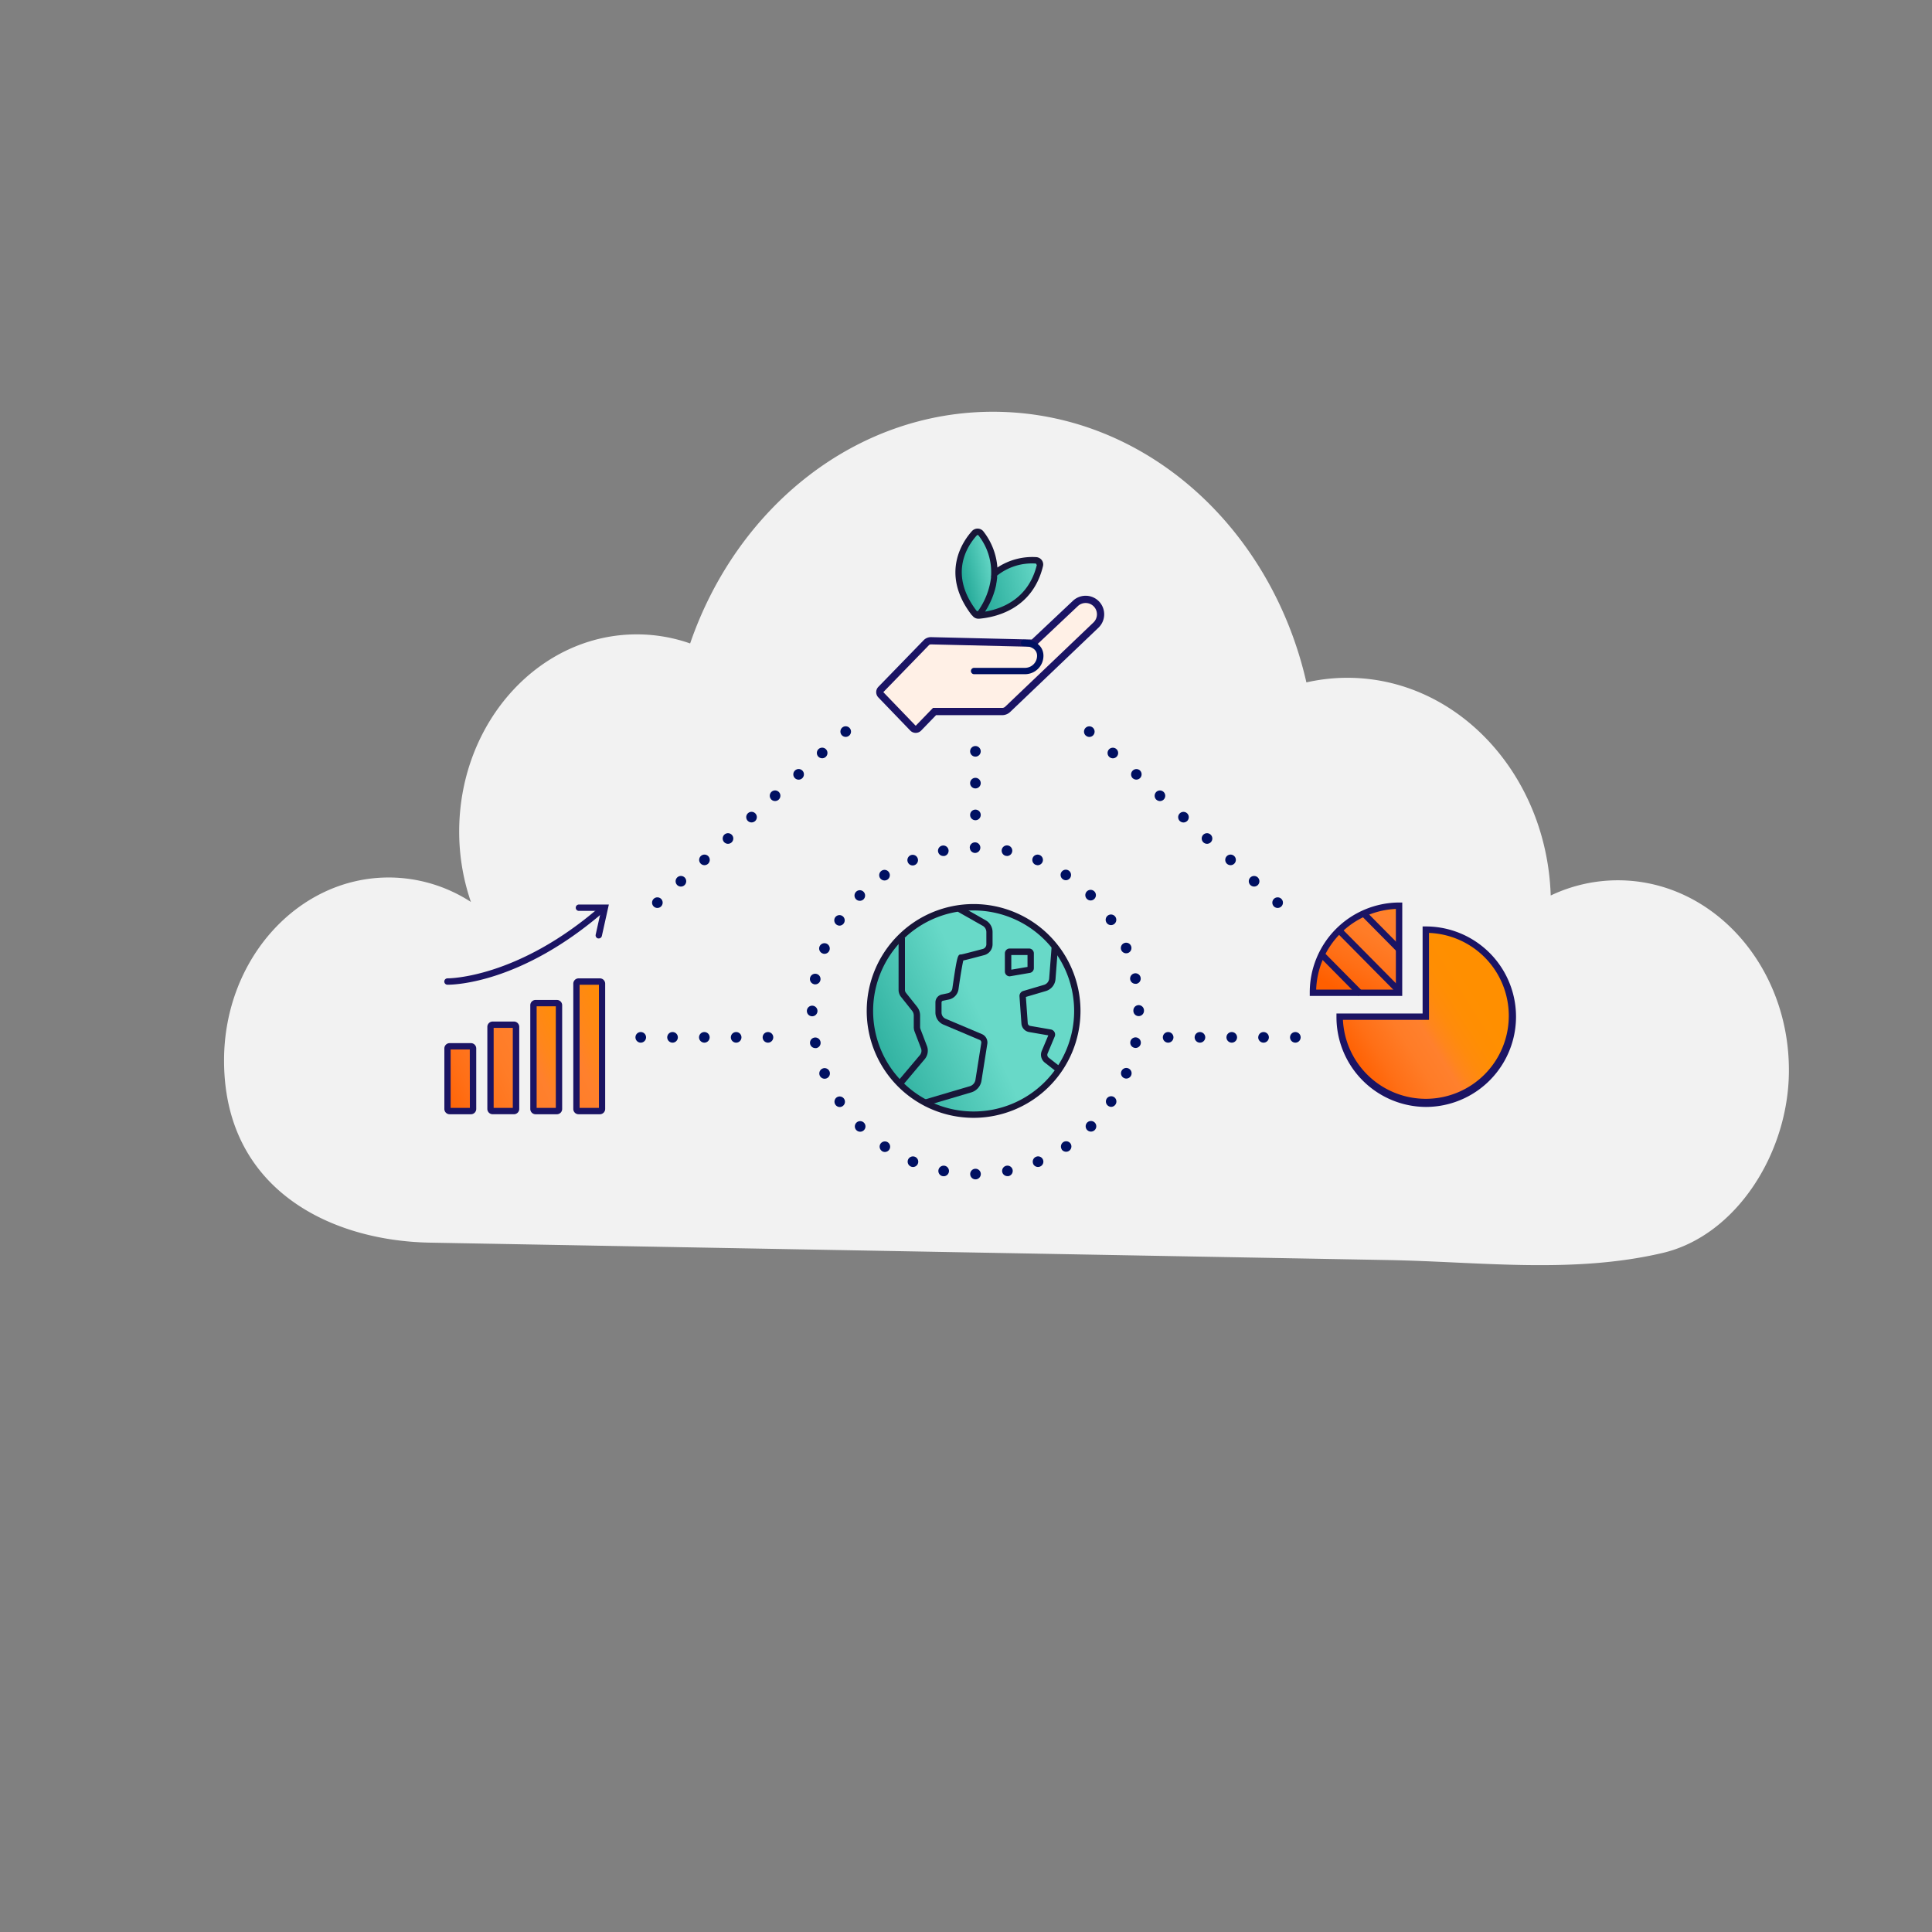 <svg id="Layer_1" data-name="Layer 1" xmlns="http://www.w3.org/2000/svg" xmlns:xlink="http://www.w3.org/1999/xlink" viewBox="0 0 800 800"><rect x="0" y="0" width="800" height="800" fill="#808080" stroke="none"/><defs><style>.cls-1{fill:#fff0e6;}.cls-2{fill:#f2f2f2;}.cls-3{fill:url(#Degradado_sin_nombre_10);}.cls-4{fill:url(#Degradado_sin_nombre_10-2);}.cls-5{fill:url(#Degradado_sin_nombre_10-3);}.cls-6{fill:url(#Degradado_sin_nombre_10-4);}.cls-7{fill:#1b1464;}.cls-8{fill:url(#Degradado_sin_nombre_10-5);}.cls-9{fill:url(#Degradado_sin_nombre_10-6);}.cls-10,.cls-14{fill:none;}.cls-11{fill:url(#linear-gradient);}.cls-12{fill:#181638;}.cls-13{fill:#001062;}.cls-14{stroke:#1b1464;stroke-miterlimit:10;stroke-width:3px;}.cls-15{fill:url(#linear-gradient-2);}.cls-16{fill:url(#linear-gradient-3);}</style><linearGradient id="Degradado_sin_nombre_10" x1="252.64" y1="418" x2="177.28" y2="452.8" gradientUnits="userSpaceOnUse"><stop offset="0" stop-color="#ff8f00"/><stop offset="0.16" stop-color="#ff8e03"/><stop offset="0.28" stop-color="#ff8b0c"/><stop offset="0.38" stop-color="#ff861c"/><stop offset="0.45" stop-color="#ff802d"/><stop offset="0.6" stop-color="#ff7c27"/><stop offset="0.81" stop-color="#ff6f16"/><stop offset="1" stop-color="#ff5f00"/></linearGradient><linearGradient id="Degradado_sin_nombre_10-2" x1="254.11" y1="421.07" x2="178.73" y2="455.89" xlink:href="#Degradado_sin_nombre_10"/><linearGradient id="Degradado_sin_nombre_10-3" x1="255.52" y1="424.22" x2="180.25" y2="458.99" xlink:href="#Degradado_sin_nombre_10"/><linearGradient id="Degradado_sin_nombre_10-4" x1="276.68" y1="418.7" x2="192.18" y2="457.73" xlink:href="#Degradado_sin_nombre_10"/><linearGradient id="Degradado_sin_nombre_10-5" x1="611.1" y1="411.21" x2="561.33" y2="442.36" xlink:href="#Degradado_sin_nombre_10"/><linearGradient id="Degradado_sin_nombre_10-6" x1="590.99" y1="355.19" x2="558.07" y2="412.09" xlink:href="#Degradado_sin_nombre_10"/><linearGradient id="linear-gradient" x1="350.61" y1="442.79" x2="405" y2="418.01" gradientUnits="userSpaceOnUse"><stop offset="0" stop-color="#1da493"/><stop offset="0.22" stop-color="#2eb09f"/><stop offset="1" stop-color="#68d9c8"/></linearGradient><linearGradient id="linear-gradient-2" x1="396.82" y1="239.22" x2="412.19" y2="235.51" xlink:href="#linear-gradient"/><linearGradient id="linear-gradient-3" x1="401.9" y1="246.8" x2="432.1" y2="239.49" xlink:href="#linear-gradient"/></defs><title>de endelige </title><path class="cls-1" d="M466.07,213.86c-8.1.93-13.78,9.22-12.67,18.53s8.59,16.09,16.69,15.17,13.79-9.23,12.68-18.53S474.18,212.93,466.07,213.86Z"/><path class="cls-2" d="M92.78,438.57c.24-41.76,30.93-75.44,68.55-75.22A62.64,62.64,0,0,1,195,373.48a89.32,89.32,0,0,1-4.86-29.69c.27-45,33.36-81.35,73.92-81.11a66.59,66.59,0,0,1,21.71,3.76c19.36-56.36,68.62-96.28,126.12-95.94,62.34.37,114.46,47.95,129.06,112.07a76.53,76.53,0,0,1,17.41-1.91c45.38.27,82.14,40.27,83.76,90.15a64.64,64.64,0,0,1,28.18-6.3c39.17.23,70.71,35.67,70.45,79.16-.2,33.91-21.9,68.05-52.33,75.16-37.37,8.74-75.8,3.61-113.58,2.93l-124-2.26L202.73,515l-24.8-.45C136.29,513.77,92.47,492.06,92.78,438.57Z"/><rect class="cls-3" x="185.28" y="433.26" width="10.57" height="26.82" rx="1"/><rect class="cls-4" x="203.09" y="424.32" width="10.57" height="35.76" rx="1"/><rect class="cls-5" x="220.9" y="415.48" width="10.57" height="44.6" rx="1"/><rect class="cls-6" x="238.46" y="407.58" width="10.57" height="52.68" rx="1"/><path class="cls-7" d="M195,431.94h-8.81a2.19,2.19,0,0,0-2.19,2.2V459.2a2.19,2.19,0,0,0,2.19,2.19H195a2.2,2.2,0,0,0,2.2-2.19V434.14A2.2,2.2,0,0,0,195,431.94Zm-.44,26.82H186.6V434.57h7.93Z"/><path class="cls-7" d="M212.78,423H204a2.2,2.2,0,0,0-2.2,2.19v34a2.2,2.2,0,0,0,2.2,2.19h8.81a2.2,2.2,0,0,0,2.2-2.19v-34A2.2,2.2,0,0,0,212.78,423Zm-.44,35.76h-7.93V425.63h7.93Z"/><path class="cls-7" d="M230.59,414.06h-8.82a2.19,2.19,0,0,0-2.19,2.19V459.2a2.19,2.19,0,0,0,2.19,2.19h8.82a2.19,2.19,0,0,0,2.19-2.19V416.25A2.19,2.19,0,0,0,230.59,414.06Zm-.44,44.7h-7.94V416.69h7.94Z"/><path class="cls-7" d="M248.39,405.12h-8.81a2.19,2.19,0,0,0-2.19,2.19V459.2a2.19,2.19,0,0,0,2.19,2.19h8.81a2.2,2.2,0,0,0,2.2-2.19V407.31A2.2,2.2,0,0,0,248.39,405.12ZM248,458.76H240v-51H248Z"/><path class="cls-7" d="M185.26,407.75h.21c2.91,0,30.69-.81,64.66-30.26a1.32,1.32,0,1,0-1.72-2c-34.33,29.76-62.83,29.63-63.1,29.62a1.34,1.34,0,0,0-1.34,1.29A1.32,1.32,0,0,0,185.26,407.75Z"/><path class="cls-7" d="M247.94,388.59a1.33,1.33,0,0,1-.28,0,1.32,1.32,0,0,1-1-1.57l2.18-9.84h-9a1.32,1.32,0,1,1,0-2.63h12.27l-2.89,13A1.32,1.32,0,0,1,247.94,388.59Z"/><path class="cls-8" d="M554.74,421H590.4V384.93A36.06,36.06,0,1,1,554.74,421Z"/><path class="cls-7" d="M590.4,458.36a37.22,37.22,0,0,1-37-37.37v-1.32h35.67V383.62h1.31a37.37,37.37,0,0,1,0,74.74ZM556.08,422.3a34.36,34.36,0,1,0,35.64-36v36Z"/><path class="cls-9" d="M543.65,411.08A35.86,35.86,0,0,1,579.32,375v36.05Z"/><line class="cls-10" x1="579.32" y1="393.05" x2="564.64" y2="378.22"/><line class="cls-10" x1="579.32" y1="410.35" x2="554.18" y2="384.93"/><line class="cls-10" x1="563.29" y1="411.44" x2="547.27" y2="395.25"/><path class="cls-7" d="M580.63,412.4H542.34v-1.32a37.22,37.22,0,0,1,37-37.37h1.31ZM545,409.76h33V376.37A34.59,34.59,0,0,0,545,409.76Z"/><rect class="cls-7" x="570.66" y="375.2" width="2.63" height="20.87" transform="translate(-105.86 513.74) rotate(-44.69)"/><rect class="cls-7" x="565.43" y="379.77" width="2.63" height="35.75" transform="translate(-115.82 513.51) rotate(-44.69)"/><rect class="cls-7" x="553.97" y="391.95" width="2.63" height="22.79" transform="translate(-123.14 507.1) rotate(-44.69)"/><path class="cls-11" d="M445.93,418.92A42.94,42.94,0,1,1,403,376,42.93,42.93,0,0,1,445.93,418.92Z"/><path class="cls-12" d="M403.14,462.87a44.26,44.26,0,1,1,44.27-44.25A44.3,44.3,0,0,1,403.14,462.87Zm0-85.87a41.62,41.62,0,1,0,41.64,41.62A41.66,41.66,0,0,0,403.14,377Z"/><path class="cls-12" d="M373.38,449.88l-2-1.7,9.54-11.3a2.8,2.8,0,0,0,.46-2.77l-2.68-7a5.27,5.27,0,0,1-.33-1.85v-4.76a3.12,3.12,0,0,0-.68-1.94l-4.61-5.79a4.62,4.62,0,0,1-1-2.84V388.28h2.64V409.9a1.93,1.93,0,0,0,.42,1.2l4.6,5.79a5.75,5.75,0,0,1,1.25,3.58v4.76a2.53,2.53,0,0,0,.17.91l2.67,7a5.45,5.45,0,0,1-.9,5.4Z"/><path class="cls-12" d="M383,458l-.75-2.52,19.33-5.7a3.32,3.32,0,0,0,2.33-2.65l2.42-15.29a1.15,1.15,0,0,0-.69-1.24l-15-6.34a5.41,5.41,0,0,1-3.3-5v-4.21a3.34,3.34,0,0,1,2.64-3.25l2.48-.52a2.42,2.42,0,0,0,1.89-2c2-13.81,2.25-14.05,3.58-14.06.29,0,1.73-.35,9-2.27a2,2,0,0,0,1.5-2v-5a3,3,0,0,0-1.4-2.53l-10.49-5.93,1.3-2.29,10.53,6A5.57,5.57,0,0,1,411,386v5a4.66,4.66,0,0,1-3.47,4.5c-5.32,1.41-7.6,2-8.64,2.21-.32,1.29-1,4.94-2,11.95a5.06,5.06,0,0,1-4,4.22l-2.48.52a.7.7,0,0,0-.54.68v4.21a2.76,2.76,0,0,0,1.69,2.55l15,6.35a3.77,3.77,0,0,1,2.26,4.07l-2.42,15.29a6,6,0,0,1-4.18,4.77Z"/><path class="cls-12" d="M437.74,444l-5.11-4a4.12,4.12,0,0,1-1.26-4.84l2.71-6.44-7.94-1.37a3.84,3.84,0,0,1-3.19-3.52l-.8-11.24a2.18,2.18,0,0,1,1.56-2.25l8.61-2.54a3,3,0,0,0,2.12-2.63l1-12.95,2.63.2-1,12.95a5.61,5.61,0,0,1-4,5l-8.27,2.44.77,10.88a1.22,1.22,0,0,0,1,1.11l8.55,1.48a2.13,2.13,0,0,1,1.61,2.94l-2.94,7a1.48,1.48,0,0,0,.45,1.74l5.11,4Z"/><path class="cls-12" d="M418.1,404.28a2,2,0,0,1-2-2v-7.52a2,2,0,0,1,2-2h8a2,2,0,0,1,2,2v6.15a2,2,0,0,1-1.64,1.94l-8,1.37Zm.66-8.83v6.07l6.71-1.14v-4.93Zm7.26,4.84Z"/><path class="cls-13" d="M401.71,337.45a2.19,2.19,0,0,1,2.19-2.2h0a2.2,2.2,0,0,1,2.2,2.2h0a2.2,2.2,0,0,1-2.2,2.19h0A2.19,2.19,0,0,1,401.71,337.45Zm0-13.17a2.2,2.2,0,0,1,2.19-2.2h0a2.21,2.21,0,0,1,2.2,2.2h0a2.2,2.2,0,0,1-2.2,2.19h0A2.19,2.19,0,0,1,401.71,324.28Zm0-13.17a2.19,2.19,0,0,1,2.19-2.19h0a2.2,2.2,0,0,1,2.2,2.19h0a2.21,2.21,0,0,1-2.2,2.2h0A2.2,2.2,0,0,1,401.71,311.11Z"/><path class="cls-13" d="M315.8,429.54a2.19,2.19,0,0,1,2.2-2.19h0a2.18,2.18,0,0,1,2.19,2.19h0a2.2,2.2,0,0,1-2.19,2.2h0A2.2,2.2,0,0,1,315.8,429.54Zm-13.17,0a2.19,2.19,0,0,1,2.2-2.19h0a2.18,2.18,0,0,1,2.19,2.19h0a2.2,2.2,0,0,1-2.19,2.2h0A2.21,2.21,0,0,1,302.63,429.54Zm-13.17,0a2.19,2.19,0,0,1,2.2-2.19h0a2.18,2.18,0,0,1,2.19,2.19h0a2.2,2.2,0,0,1-2.19,2.2h0A2.21,2.21,0,0,1,289.46,429.54Zm-13.17,0a2.19,2.19,0,0,1,2.2-2.19h0a2.18,2.18,0,0,1,2.19,2.19h0a2.2,2.2,0,0,1-2.19,2.2h0A2.21,2.21,0,0,1,276.29,429.54Zm-13.16,0a2.18,2.18,0,0,1,2.19-2.19h0a2.19,2.19,0,0,1,2.2,2.19h0a2.21,2.21,0,0,1-2.2,2.2h0A2.2,2.2,0,0,1,263.13,429.54Z"/><path class="cls-13" d="M534.18,429.54a2.2,2.2,0,0,1,2.2-2.19h0a2.19,2.19,0,0,1,2.19,2.19h0a2.2,2.2,0,0,1-2.19,2.2h0A2.21,2.21,0,0,1,534.18,429.54Zm-13.16,0a2.19,2.19,0,0,1,2.19-2.19h0a2.2,2.2,0,0,1,2.2,2.19h0a2.21,2.21,0,0,1-2.2,2.2h0A2.2,2.2,0,0,1,521,429.54Zm-13.17,0a2.19,2.19,0,0,1,2.19-2.19h0a2.2,2.2,0,0,1,2.2,2.19h0a2.21,2.21,0,0,1-2.2,2.2h0A2.2,2.2,0,0,1,507.85,429.54Zm-13.17,0a2.19,2.19,0,0,1,2.19-2.19h0a2.2,2.2,0,0,1,2.2,2.19h0a2.21,2.21,0,0,1-2.2,2.2h0A2.2,2.2,0,0,1,494.68,429.54Zm-13.17,0a2.19,2.19,0,0,1,2.19-2.19h0a2.19,2.19,0,0,1,2.2,2.19h0a2.2,2.2,0,0,1-2.2,2.2h0A2.2,2.2,0,0,1,481.51,429.54Z"/><path class="cls-1" d="M364.76,286.53,378,300.28a1.62,1.62,0,0,0,2.35,0l6.62-6.83h28a3.3,3.3,0,0,0,2.3-.93l36.54-34.87a6.18,6.18,0,0,0,.26-8.67h0a6.18,6.18,0,0,0-8.77-.3l-17.47,16.46-42.3-1a2.66,2.66,0,0,0-2,.81l-18.78,19.34A1.64,1.64,0,0,0,364.76,286.53Z"/><path class="cls-14" d="M364.76,287.72,378,301.47a1.64,1.64,0,0,0,2.35,0l6.62-6.84h28a3.33,3.33,0,0,0,2.3-.92l36.54-34.87a6.19,6.19,0,0,0,.26-8.68h0a6.19,6.19,0,0,0-8.77-.29l-17.47,16.46-42.3-1a2.67,2.67,0,0,0-2,.82l-18.78,19.34A1.64,1.64,0,0,0,364.76,287.72Z"/><path class="cls-13" d="M424.43,279.17H403.48a1.32,1.32,0,1,1,0-2.63h20.95a5,5,0,0,0,5-5c0-2.77-2.65-4-5.28-4a1.32,1.32,0,1,1,0-2.63c4.66,0,7.92,2.73,7.92,6.64A7.63,7.63,0,0,1,424.43,279.17Z"/><path class="cls-15" d="M411.76,237.69a31.09,31.09,0,0,1-5.65,15.94,1.76,1.76,0,0,1-2.45.45,2.16,2.16,0,0,1-.41-.39c-12.33-16.27-3.5-28.76.26-32.88a1.78,1.78,0,0,1,2.73.12A25.76,25.76,0,0,1,411.76,237.69Z"/><path class="cls-16" d="M430.62,234.19c-4.19,17.29-19.42,20.24-25.31,20.73a1.75,1.75,0,0,1-1.65-.84,1.76,1.76,0,0,0,2.45-.45,31.09,31.09,0,0,0,5.65-15.94c6.17-5.45,13.67-5.85,17.21-5.68A1.78,1.78,0,0,1,430.62,234.19Z"/><path class="cls-12" d="M431.38,231.94a3.14,3.14,0,0,0-2.34-1.25A26.23,26.23,0,0,0,413,235a27.49,27.49,0,0,0-5.74-14.89,3.05,3.05,0,0,0-2.33-1.23,3.13,3.13,0,0,0-2.43,1c-3.39,3.73-13.45,17.25-.33,34.56a2.9,2.9,0,0,0,.49.5,3.09,3.09,0,0,0,2.48,1.26h.25c6.51-.54,22.12-3.75,26.48-21.73A3,3,0,0,0,431.38,231.94Zm-26.9-10.25a.5.5,0,0,1,.34-.15h0a.5.5,0,0,1,.35.18,24.56,24.56,0,0,1,5.25,15.92c0,.29,0,.58-.06.87s0,.28,0,.41l0,.26a30.27,30.27,0,0,1-5.3,13.71.39.39,0,0,1-.27.17.44.44,0,0,1-.34-.07h0a.47.47,0,0,1-.1-.1C392.73,237.63,400.57,226,404.48,221.69Zm24.86,12.19c-3.44,14.17-14.63,18.23-21.4,19.38l0-.07.14-.22c.1-.15.19-.3.28-.46l.17-.28.26-.45.19-.32.26-.49.18-.34c.09-.18.19-.36.28-.55s.11-.21.16-.32c.14-.29.29-.59.43-.9,0-.06.05-.13.08-.19.11-.25.23-.51.34-.78l.15-.38c.08-.21.17-.42.25-.64l.16-.43c.08-.21.15-.43.22-.64s.11-.3.15-.46.14-.44.21-.67.09-.31.14-.46.13-.49.19-.74.07-.28.11-.43c.08-.34.15-.68.22-1a1.18,1.18,0,0,0,0-.2q.12-.59.21-1.2l.06-.45c0-.27.07-.55.1-.82s0-.36,0-.54,0-.31,0-.48a23.09,23.09,0,0,1,15.87-5,.46.46,0,0,1,.35.19.43.43,0,0,1,.08.37Z"/><path class="cls-13" d="M270.58,375.24a2.19,2.19,0,0,1,.15-3.1h0a2.21,2.21,0,0,1,3.1.15h0a2.21,2.21,0,0,1-.15,3.1h0a2.14,2.14,0,0,1-1.48.57h0A2.15,2.15,0,0,1,270.58,375.24Zm9.74-8.86a2.2,2.2,0,0,1,.15-3.09h0a2.21,2.21,0,0,1,3.11.14h0a2.2,2.2,0,0,1-.15,3.1h0a2.16,2.16,0,0,1-1.48.58h0A2.18,2.18,0,0,1,280.32,366.38Zm9.76-8.85a2.18,2.18,0,0,1,.15-3.09h0a2.2,2.2,0,0,1,3.1.14h0a2.21,2.21,0,0,1-.15,3.1h0a2.2,2.2,0,0,1-1.48.57h0A2.16,2.16,0,0,1,290.08,357.53Zm9.74-8.85a2.21,2.21,0,0,1,.15-3.1h0a2.2,2.2,0,0,1,3.1.15h0a2.19,2.19,0,0,1-.15,3.1h0a2.19,2.19,0,0,1-1.47.57h0A2.19,2.19,0,0,1,299.82,348.68Zm9.75-8.85a2.2,2.2,0,0,1,.15-3.1h0a2.19,2.19,0,0,1,3.1.15h0a2.21,2.21,0,0,1-.14,3.1h0a2.27,2.27,0,0,1-1.48.57h0A2.23,2.23,0,0,1,309.57,339.83Zm9.75-8.85a2.21,2.21,0,0,1,.15-3.11h0a2.2,2.2,0,0,1,3.1.15h0a2.19,2.19,0,0,1-.15,3.1h0a2.19,2.19,0,0,1-1.47.57h0A2.21,2.21,0,0,1,319.32,331Zm9.75-8.86a2.19,2.19,0,0,1,.15-3.1h0a2.19,2.19,0,0,1,3.1.14h0a2.22,2.22,0,0,1-.15,3.11h0a2.2,2.2,0,0,1-1.48.57h0A2.21,2.21,0,0,1,329.07,322.12Zm9.74-8.86a2.21,2.21,0,0,1,.15-3.1h0a2.22,2.22,0,0,1,3.11.15h0a2.21,2.21,0,0,1-.15,3.1h0a2.15,2.15,0,0,1-1.48.57h0A2.21,2.21,0,0,1,338.81,313.26Zm9.76-8.85a2.2,2.2,0,0,1,.14-3.1h0a2.2,2.2,0,0,1,3.1.15h0a2.19,2.19,0,0,1-.15,3.1h0a2.18,2.18,0,0,1-1.47.57h0A2.16,2.16,0,0,1,348.57,304.41Z"/><path class="cls-13" d="M527.56,375.39a2.2,2.2,0,0,1-.14-3.1h0a2.21,2.21,0,0,1,3.1-.15h0a2.2,2.2,0,0,1,.15,3.1h0a2.17,2.17,0,0,1-1.62.72h0A2.19,2.19,0,0,1,527.56,375.39Zm-9.74-8.86a2.19,2.19,0,0,1-.15-3.1h0a2.21,2.21,0,0,1,3.1-.14h0a2.19,2.19,0,0,1,.15,3.1h0a2.17,2.17,0,0,1-1.63.71h0A2.15,2.15,0,0,1,517.82,366.53Zm-9.75-8.85a2.19,2.19,0,0,1-.14-3.1h0a2.18,2.18,0,0,1,3.09-.14h0a2.18,2.18,0,0,1,.15,3.09h0a2.16,2.16,0,0,1-1.62.72h0A2.22,2.22,0,0,1,508.07,357.68Zm-9.74-8.85a2.2,2.2,0,0,1-.16-3.1h0a2.2,2.2,0,0,1,3.11-.14h0a2.19,2.19,0,0,1,.14,3.1h0a2.18,2.18,0,0,1-1.62.71h0A2.18,2.18,0,0,1,498.33,348.83ZM488.58,340a2.19,2.19,0,0,1-.15-3.1h0a2.19,2.19,0,0,1,3.1-.15h0a2.2,2.2,0,0,1,.15,3.1h0a2.23,2.23,0,0,1-1.63.72h0A2.23,2.23,0,0,1,488.58,340Zm-9.75-8.86a2.21,2.21,0,0,1-.15-3.1h0a2.19,2.19,0,0,1,3.1-.15h0a2.19,2.19,0,0,1,.15,3.1h0a2.19,2.19,0,0,1-1.62.72h0A2.2,2.2,0,0,1,478.83,331.12Zm-9.75-8.85a2.19,2.19,0,0,1-.14-3.1h0A2.18,2.18,0,0,1,472,319h0a2.21,2.21,0,0,1,.15,3.1h0a2.23,2.23,0,0,1-1.63.72h0A2.22,2.22,0,0,1,469.08,322.27Zm-9.75-8.86a2.22,2.22,0,0,1-.15-3.1h0a2.21,2.21,0,0,1,3.1-.15h0a2.19,2.19,0,0,1,.15,3.1h0a2.17,2.17,0,0,1-1.62.72h0A2.15,2.15,0,0,1,459.33,313.41Zm-9.74-8.85a2.2,2.2,0,0,1-.15-3.11h0a2.21,2.21,0,0,1,3.1-.14h0a2.21,2.21,0,0,1,.15,3.1h0a2.18,2.18,0,0,1-1.63.72h0A2.19,2.19,0,0,1,449.59,304.56Z"/><path class="cls-13" d="M403.94,488.35Zm-2.2-2.2a2.19,2.19,0,0,1,2.2-2.19h0a2.19,2.19,0,0,1,2.19,2.19h0a2.2,2.2,0,0,1-2.19,2.2h0A2.21,2.21,0,0,1,401.74,486.15Zm-11.41.88a2.2,2.2,0,0,1-1.73-2.58h0a2.2,2.2,0,0,1,2.58-1.73h0a2.2,2.2,0,0,1,1.73,2.58h0a2.2,2.2,0,0,1-2.15,1.76h0A3.11,3.11,0,0,1,390.33,487ZM415,485.28a2.19,2.19,0,0,1,1.73-2.57h0a2.19,2.19,0,0,1,2.58,1.72h0a2.21,2.21,0,0,1-1.73,2.58h0a2.18,2.18,0,0,1-.44,0h0A2.2,2.2,0,0,1,415,485.28Zm-37.74-2.21h0A2.2,2.2,0,0,1,376,480.2h0a2.21,2.21,0,0,1,2.88-1.19h0a2.2,2.2,0,0,1,1.18,2.87h0a2.2,2.2,0,0,1-2,1.36h0A2.29,2.29,0,0,1,377.23,483.07Zm50.54-1.22A2.19,2.19,0,0,1,429,479h0a2.19,2.19,0,0,1,2.87,1.18h0a2.18,2.18,0,0,1-1.19,2.86h0a2.08,2.08,0,0,1-.84.18h0A2.2,2.2,0,0,1,427.77,481.85Zm-62.6-5.23a2.19,2.19,0,0,1-.61-3h0a2.2,2.2,0,0,1,3.05-.61h0a2.2,2.2,0,0,1,.6,3h0a2.21,2.21,0,0,1-1.82,1h0A2.17,2.17,0,0,1,365.17,476.62Zm74.48-.64a2.2,2.2,0,0,1,.61-3.05h0a2.18,2.18,0,0,1,3,.6h0a2.18,2.18,0,0,1-.6,3h0a2.1,2.1,0,0,1-1.22.38h0A2.21,2.21,0,0,1,439.65,476Zm-85.06-8a2.18,2.18,0,0,1,0-3.1h0a2.21,2.21,0,0,1,3.11,0h0a2.19,2.19,0,0,1,0,3.1h0a2.2,2.2,0,0,1-1.56.64h0A2.18,2.18,0,0,1,354.59,467.94Zm95.57-.05a2.22,2.22,0,0,1,0-3.11h0a2.22,2.22,0,0,1,3.11,0h0a2.2,2.2,0,0,1,0,3.11h0a2.2,2.2,0,0,1-1.56.64h0A2.18,2.18,0,0,1,450.16,467.89ZM345.9,457.38a2.18,2.18,0,0,1,.6-3h0a2.19,2.19,0,0,1,3,.6h0a2.19,2.19,0,0,1-.6,3.05h0a2.26,2.26,0,0,1-1.22.37h0A2.2,2.2,0,0,1,345.9,457.38Zm113,.55a2.2,2.2,0,0,1-.6-3.05h0a2.2,2.2,0,0,1,3-.6h0a2.2,2.2,0,0,1,.61,3.05h0a2.19,2.19,0,0,1-1.83,1h0A2.28,2.28,0,0,1,458.9,457.93Zm-119.47-12.6a2.2,2.2,0,0,1,1.18-2.87h0a2.2,2.2,0,0,1,2.87,1.18h0a2.2,2.2,0,0,1-1.18,2.87h0a2.15,2.15,0,0,1-.85.17h0A2.19,2.19,0,0,1,339.43,445.33Zm126.11,1.11a2.18,2.18,0,0,1-1.19-2.86h0a2.19,2.19,0,0,1,2.87-1.19h0a2.19,2.19,0,0,1,1.18,2.87h0a2.2,2.2,0,0,1-2,1.35h0A2,2,0,0,1,465.54,446.44Zm-130.09-14.2h0a2.19,2.19,0,0,1,1.72-2.59h0a2.19,2.19,0,0,1,2.58,1.73h0A2.2,2.2,0,0,1,338,434h0a3.28,3.28,0,0,1-.43,0h0A2.2,2.2,0,0,1,335.45,432.24Zm134.34,1.65a2.19,2.19,0,0,1-1.73-2.57h0a2.18,2.18,0,0,1,2.57-1.72h0a2.18,2.18,0,0,1,1.73,2.57h0a2.2,2.2,0,0,1-2.15,1.77h0A3.13,3.13,0,0,1,469.79,433.89ZM334.11,418.63a2.2,2.2,0,0,1,2.19-2.2h0a2.2,2.2,0,0,1,2.2,2.19h0a2.21,2.21,0,0,1-2.2,2.2h0A2.19,2.19,0,0,1,334.11,418.63Zm135.2-.08v-.08h0v-.07h0a2.2,2.2,0,0,1,2.18-2.2h0a2.21,2.21,0,0,1,2.21,2.19h0v.08h0v.08h0a2.21,2.21,0,0,1-2.2,2.2h0A2.2,2.2,0,0,1,469.31,418.55Zm-132.17-11a2.2,2.2,0,0,1-1.73-2.57h0a2.2,2.2,0,0,1,2.58-1.73h0a2.19,2.19,0,0,1,1.73,2.57h0a2.19,2.19,0,0,1-2.15,1.78h0A1.63,1.63,0,0,1,337.14,407.59ZM468,405.64a2.2,2.2,0,0,1,1.72-2.58h0a2.18,2.18,0,0,1,2.58,1.72h0a2.19,2.19,0,0,1-1.72,2.59h0a3.13,3.13,0,0,1-.43,0h0A2.2,2.2,0,0,1,468,405.64ZM340.56,394.78a2.2,2.2,0,0,1-1.2-2.87h0a2.21,2.21,0,0,1,2.88-1.18h0a2.2,2.2,0,0,1,1.18,2.87h0a2.19,2.19,0,0,1-2,1.36h0A2,2,0,0,1,340.56,394.78Zm123.73-1.39h0a2.18,2.18,0,0,1,1.18-2.86h0a2.18,2.18,0,0,1,2.87,1.17h0a2.2,2.2,0,0,1-1.18,2.88h0a2.28,2.28,0,0,1-.84.16h0A2.19,2.19,0,0,1,464.29,393.39Zm-117.88-10.5a2.2,2.2,0,0,1-.6-3h0a2.18,2.18,0,0,1,3-.6h0a2.18,2.18,0,0,1,.61,3h0a2.19,2.19,0,0,1-1.83,1h0A2.22,2.22,0,0,1,346.41,382.89Zm111.81-.79a2.18,2.18,0,0,1,.59-3.05h0a2.2,2.2,0,0,1,3.05.6h0a2.2,2.2,0,0,1-.6,3.05h0a2.18,2.18,0,0,1-1.22.37h0A2.18,2.18,0,0,1,458.22,382.1Zm-103.74-9.73a2.18,2.18,0,0,1,0-3.1h0a2.18,2.18,0,0,1,3.1,0h0a2.21,2.21,0,0,1,0,3.11h0A2.21,2.21,0,0,1,356,373h0A2.18,2.18,0,0,1,354.48,372.37Zm95.57-.17a2.18,2.18,0,0,1,0-3.09h0a2.19,2.19,0,0,1,3.1,0h0a2.19,2.19,0,0,1,0,3.1h0a2.15,2.15,0,0,1-1.55.65h0A2.16,2.16,0,0,1,450.05,372.2Zm-85.61-8.58a2.2,2.2,0,0,1,.59-3.05h0a2.19,2.19,0,0,1,3.05.6h0a2.19,2.19,0,0,1-.6,3.05h0a2.25,2.25,0,0,1-1.22.36h0A2.19,2.19,0,0,1,364.44,363.62Zm75.69.47a2.18,2.18,0,0,1-.6-3h0a2.17,2.17,0,0,1,3-.61h0a2.19,2.19,0,0,1,.62,3h0a2.19,2.19,0,0,1-1.83,1h0A2.21,2.21,0,0,1,440.13,364.09ZM375.9,357a2.21,2.21,0,0,1,1.18-2.87h0a2.19,2.19,0,0,1,2.87,1.19h0a2.19,2.19,0,0,1-1.18,2.87h0a2.13,2.13,0,0,1-.85.18h0A2.18,2.18,0,0,1,375.9,357Zm52.92,1.1a2.2,2.2,0,0,1-1.19-2.87h0a2.18,2.18,0,0,1,2.86-1.18h0a2.19,2.19,0,0,1,1.2,2.86h0a2.21,2.21,0,0,1-2,1.36h0A2.1,2.1,0,0,1,428.82,358.06Zm-40.37-5.37a2.18,2.18,0,0,1,1.72-2.58h0a2.19,2.19,0,0,1,2.58,1.72h0a2.19,2.19,0,0,1-1.72,2.58h0a2.09,2.09,0,0,1-.43,0h0A2.19,2.19,0,0,1,388.45,352.69Zm28.1,1.68a2.22,2.22,0,0,1-1.74-2.58h0a2.2,2.2,0,0,1,2.58-1.73h0a2.19,2.19,0,0,1,1.73,2.58h0a2.19,2.19,0,0,1-2.15,1.77h0A3,3,0,0,1,416.55,354.37Zm-15-3.42a2.18,2.18,0,0,1,2.19-2.19h0a2.19,2.19,0,0,1,2.2,2.18h0a2.21,2.21,0,0,1-2.19,2.21h0A2.19,2.19,0,0,1,401.59,351Z"/></svg>